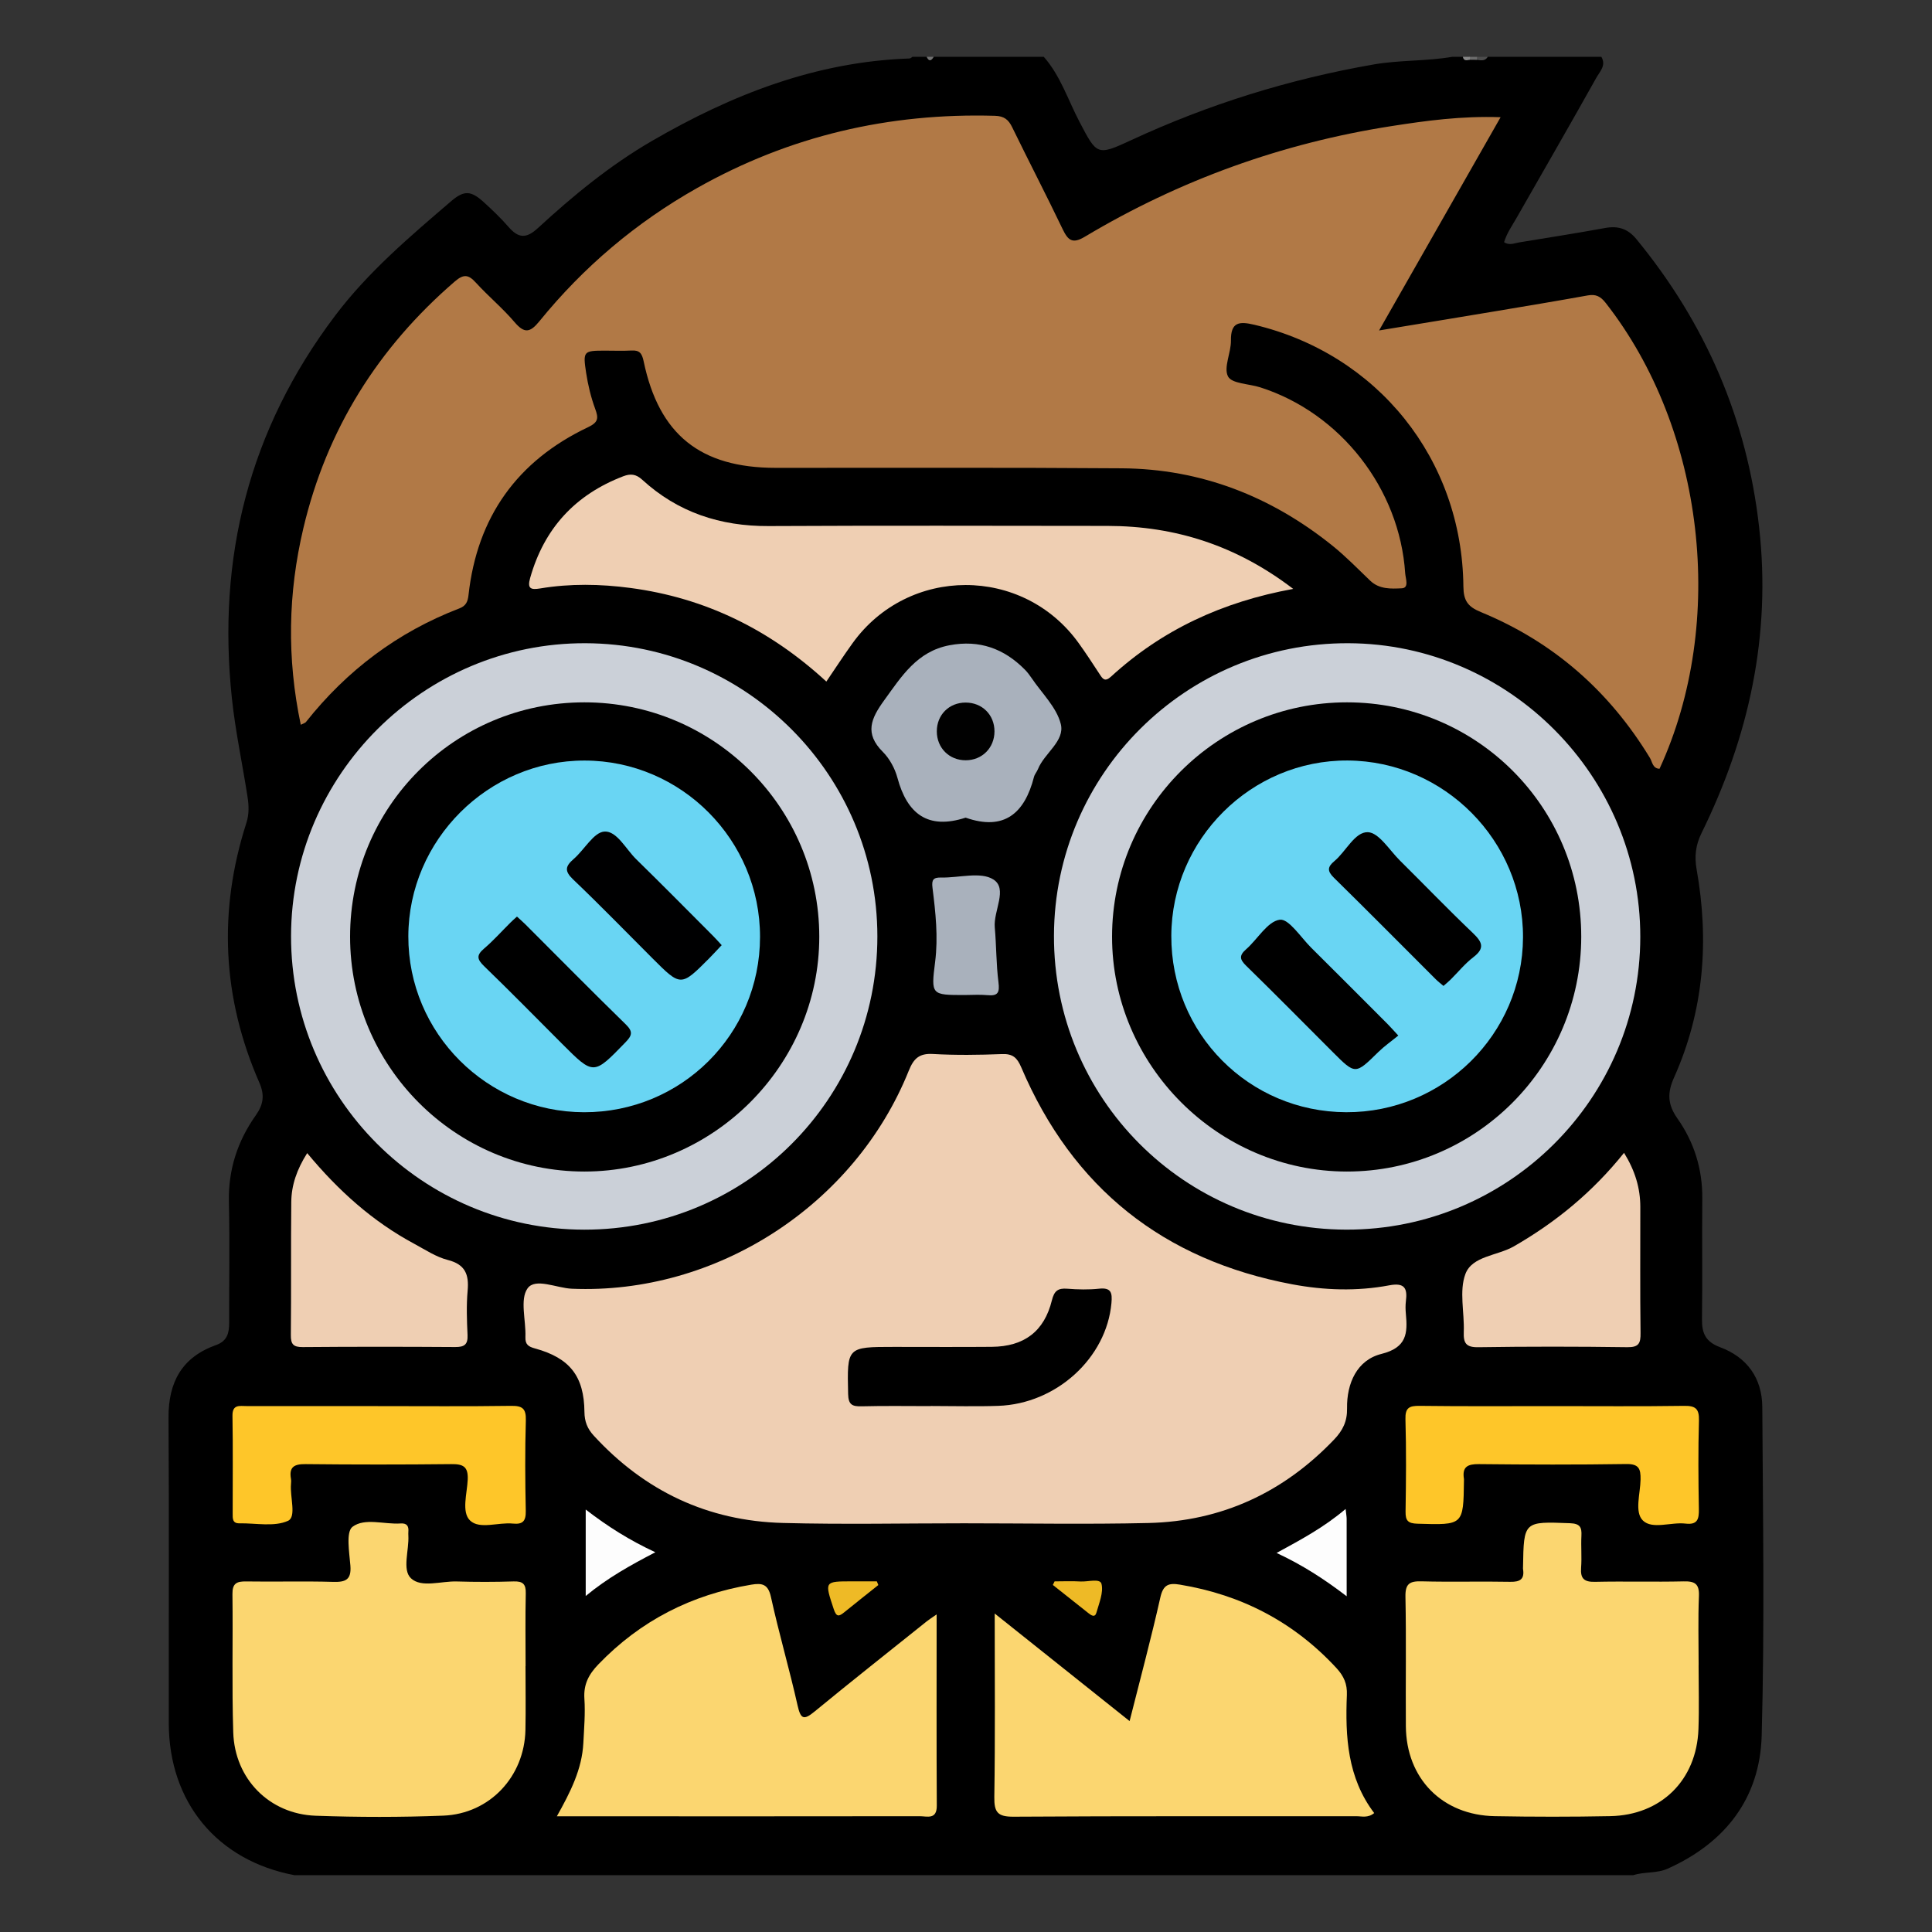 <?xml version="1.0" encoding="utf-8"?>
<!-- Generator: Adobe Illustrator 16.0.0, SVG Export Plug-In . SVG Version: 6.00 Build 0)  -->
<!DOCTYPE svg PUBLIC "-//W3C//DTD SVG 1.1//EN" "http://www.w3.org/Graphics/SVG/1.1/DTD/svg11.dtd">
<svg version="1.1" id="Layer_1" xmlns="http://www.w3.org/2000/svg" xmlns:xlink="http://www.w3.org/1999/xlink" x="0px" y="0px"
	 width="85px" height="85px" viewBox="0 0 85 85" enable-background="new 0 0 85 85" xml:space="preserve">
<rect x="0" y="0" width="85" height="85" fill="#333333" stroke="none"/>
<g>
	<path d="M63.892,2.5c0.156,0,0.312,0,0.469,0c0.1,0.107,0.232,0.073,0.354,0.081c0.096,0,0.19,0,0.286,0
		c0.152-0.02,0.321,0.052,0.453-0.081c1.667,0,3.334,0,5,0c0.223,0.379-0.07,0.648-0.224,0.925
		c-1.156,2.067-2.342,4.119-3.516,6.177c-0.191,0.336-0.421,0.653-0.54,1.054c0.228,0.155,0.455,0.043,0.668,0.008
		c1.259-0.207,2.52-0.403,3.774-0.633c0.573-0.104,1,0.029,1.376,0.486c3.04,3.699,4.866,7.906,5.402,12.676
		c0.535,4.754-0.445,9.213-2.536,13.464c-0.254,0.518-0.315,1.014-0.215,1.581c0.56,3.151,0.326,6.229-0.994,9.174
		c-0.296,0.66-0.288,1.175,0.15,1.795c0.733,1.037,1.106,2.225,1.095,3.521c-0.017,1.771,0.011,3.541-0.013,5.312
		c-0.008,0.62,0.16,0.994,0.799,1.233c1.18,0.442,1.846,1.355,1.854,2.633c0.027,4.817,0.105,9.637-0.027,14.451
		c-0.076,2.756-1.6,4.719-4.134,5.856c-0.482,0.217-1.021,0.127-1.514,0.287c-19.635,0-39.271,0-58.906,0
		c-3.402-0.644-5.523-3.207-5.527-6.692c-0.005-4.479,0.017-8.958-0.011-13.437c-0.01-1.565,0.594-2.663,2.094-3.196
		c0.491-0.174,0.575-0.533,0.574-0.983c-0.005-1.771,0.028-3.543-0.012-5.312c-0.032-1.415,0.379-2.676,1.181-3.808
		c0.341-0.481,0.397-0.896,0.159-1.439c-1.636-3.734-1.818-7.55-0.57-11.431c0.124-0.386,0.109-0.765,0.048-1.156
		c-0.223-1.44-0.532-2.869-0.686-4.319C9.544,24.531,10.96,18.9,14.741,13.892c1.459-1.934,3.285-3.476,5.101-5.035
		c0.573-0.493,0.877-0.473,1.43,0.027c0.386,0.35,0.764,0.712,1.105,1.104c0.431,0.494,0.773,0.521,1.286,0.049
		c1.552-1.429,3.181-2.769,5.016-3.834c3.512-2.039,7.21-3.488,11.329-3.63c0.048-0.002,0.093-0.038,0.134-0.072
		c0.208,0,0.417,0,0.625,0c0.104,0.099,0.208,0.099,0.312,0c1.614,0,3.229,0,4.843,0c0.736,0.833,1.064,1.894,1.568,2.854
		c0.767,1.459,0.764,1.515,2.264,0.817c3.414-1.585,6.97-2.689,10.674-3.335C61.576,2.636,62.746,2.698,63.892,2.5z"/>
	<path fill-rule="evenodd" clip-rule="evenodd" fill="#4D4D4D" d="M65.454,2.5c-0.115,0.2-0.3,0.154-0.477,0.134
		c-0.045-0.032-0.059-0.063-0.041-0.092C64.953,2.514,64.97,2.5,64.985,2.5C65.142,2.5,65.298,2.5,65.454,2.5z"/>
	<path fill-rule="evenodd" clip-rule="evenodd" fill="#6C6C6C" d="M64.985,2.5c0,0.045-0.003,0.09-0.008,0.134
		c-0.104-0.001-0.207-0.002-0.311-0.004c-0.046-0.03-0.061-0.061-0.043-0.089C64.641,2.514,64.657,2.5,64.673,2.5
		C64.777,2.5,64.882,2.5,64.985,2.5z"/>
	<path fill-rule="evenodd" clip-rule="evenodd" fill="#878787" d="M64.673,2.5c0,0.044-0.002,0.087-0.006,0.13
		c-0.129,0.021-0.27,0.067-0.307-0.13C64.465,2.5,64.569,2.5,64.673,2.5z"/>
	<path fill-rule="evenodd" clip-rule="evenodd" fill="#727272" d="M41.08,2.5c-0.104,0.18-0.208,0.224-0.312,0
		C40.871,2.5,40.975,2.5,41.08,2.5z"/>
	<path fill-rule="evenodd" clip-rule="evenodd" fill="#B17946" d="M13.233,31.887c-0.619-2.94-0.56-5.798,0.113-8.645
		c1.028-4.348,3.283-7.942,6.661-10.856c0.398-0.343,0.607-0.305,0.933,0.053c0.544,0.596,1.172,1.116,1.694,1.729
		c0.434,0.509,0.681,0.478,1.098-0.035c1.94-2.389,4.255-4.346,6.939-5.861c4.068-2.296,8.443-3.31,13.101-3.177
		c0.405,0.012,0.597,0.166,0.763,0.51c0.729,1.496,1.497,2.974,2.216,4.475c0.236,0.491,0.429,0.664,0.974,0.337
		c4.178-2.496,8.679-4.118,13.487-4.868c1.54-0.24,3.085-0.452,4.808-0.392c-1.79,3.141-3.531,6.197-5.346,9.382
		c1.825-0.301,3.508-0.576,5.188-0.857c1.333-0.223,2.666-0.445,3.996-0.685c0.354-0.063,0.561,0.044,0.785,0.33
		c4.351,5.553,5.341,14.039,2.369,20.496c-0.306-0.012-0.315-0.302-0.423-0.479c-1.788-2.942-4.255-5.107-7.438-6.415
		c-0.584-0.24-0.762-0.511-0.768-1.127c-0.055-5.603-3.78-10.229-9.199-11.514c-0.665-0.157-1.039-0.124-1.028,0.697
		c0.007,0.537-0.334,1.187-0.127,1.58c0.167,0.317,0.922,0.319,1.412,0.476c3.531,1.125,6.139,4.46,6.381,8.18
		c0.015,0.227,0.184,0.646-0.149,0.662c-0.464,0.022-0.987,0.051-1.389-0.334c-0.544-0.522-1.073-1.066-1.659-1.538
		c-2.703-2.174-5.784-3.381-9.268-3.407c-5.077-0.038-10.155-0.017-15.233-0.02c-3.309-0.002-5.132-1.459-5.806-4.686
		c-0.074-0.354-0.179-0.496-0.537-0.476c-0.389,0.022-0.781,0.004-1.171,0.005c-0.935,0.002-0.969,0.02-0.823,0.976
		c0.082,0.536,0.211,1.075,0.398,1.583c0.151,0.411,0.144,0.592-0.312,0.809c-3.115,1.479-4.882,3.948-5.261,7.387
		c-0.032,0.289-0.11,0.474-0.402,0.586c-2.713,1.041-4.952,2.728-6.753,5.002C13.429,31.806,13.37,31.817,13.233,31.887z"/>
	<path fill-rule="evenodd" clip-rule="evenodd" fill="#EFCFB3" d="M42.411,67.019c-2.655,0-5.311,0.055-7.963-0.015
		c-3.306-0.085-6.084-1.401-8.326-3.843c-0.278-0.303-0.405-0.616-0.409-1.041c-0.014-1.574-0.646-2.375-2.173-2.793
		c-0.296-0.081-0.438-0.175-0.424-0.51c0.028-0.728-0.251-1.644,0.093-2.132c0.338-0.48,1.277-0.015,1.952,0.014
		c6.341,0.266,12.438-3.661,14.822-9.594c0.213-0.529,0.455-0.768,1.058-0.734c1.012,0.058,2.03,0.044,3.043,0.004
		c0.475-0.019,0.666,0.161,0.846,0.582c2.263,5.312,6.26,8.485,11.922,9.547c1.411,0.265,2.853,0.313,4.272,0.045
		c0.679-0.128,0.803,0.134,0.729,0.704c-0.022,0.18-0.018,0.365-0.001,0.546c0.081,0.856,0.047,1.488-1.075,1.768
		c-1.074,0.267-1.53,1.29-1.512,2.393c0.011,0.576-0.191,0.977-0.568,1.372c-2.228,2.333-4.949,3.597-8.167,3.674
		C47.824,67.069,45.117,67.019,42.411,67.019z"/>
	<path fill-rule="evenodd" clip-rule="evenodd" fill="#CBD0D8" d="M59.231,54.099c-7.138-0.015-12.883-5.794-12.861-12.938
		c0.021-7.123,5.831-12.891,12.957-12.862c7.062,0.027,12.844,5.844,12.839,12.918C72.161,48.335,66.359,54.113,59.231,54.099z"/>
	<path fill-rule="evenodd" clip-rule="evenodd" fill="#CBD0D8" d="M25.703,54.1c-7.128-0.007-12.908-5.796-12.898-12.919
		c0.01-7.103,5.845-12.905,12.953-12.882c7.083,0.023,12.84,5.805,12.843,12.897C38.604,48.339,32.838,54.107,25.703,54.1z"/>
	<path fill-rule="evenodd" clip-rule="evenodd" fill="#FBD670" d="M23.12,73.302c0,0.936,0.016,1.873-0.003,2.809
		c-0.042,2.047-1.568,3.689-3.615,3.77c-1.87,0.073-3.746,0.071-5.616,0.004c-2.036-0.074-3.559-1.619-3.624-3.668
		c-0.064-2.026-0.01-4.057-0.035-6.085c-0.006-0.472,0.187-0.562,0.603-0.555c1.274,0.02,2.549-0.018,3.823,0.019
		c0.55,0.016,0.812-0.089,0.763-0.714c-0.047-0.588-0.203-1.488,0.094-1.71c0.542-0.405,1.394-0.097,2.114-0.146
		c0.286-0.02,0.365,0.123,0.342,0.374c-0.004,0.052-0.002,0.104,0,0.156c0.037,0.645-0.28,1.506,0.113,1.88
		c0.458,0.436,1.331,0.119,2.022,0.142c0.831,0.025,1.665,0.024,2.496-0.002c0.405-0.013,0.545,0.114,0.535,0.527
		c-0.024,1.065-0.008,2.133-0.008,3.199C23.122,73.302,23.121,73.302,23.12,73.302z"/>
	<path fill-rule="evenodd" clip-rule="evenodd" fill="#FBD670" d="M74.731,73.264c0,0.937,0.028,1.873-0.006,2.809
		c-0.08,2.243-1.638,3.787-3.886,3.83c-1.69,0.033-3.382,0.032-5.071,0.001c-2.315-0.042-3.9-1.654-3.916-3.961
		c-0.014-1.898,0.02-3.798-0.018-5.695c-0.011-0.571,0.184-0.69,0.709-0.676c1.3,0.035,2.601-0.005,3.901,0.021
		c0.438,0.009,0.635-0.117,0.563-0.565c-0.004-0.025-0.001-0.052,0-0.078c0.033-2.028,0.032-2.013,2.07-1.935
		c0.438,0.017,0.519,0.178,0.499,0.554c-0.024,0.467,0.021,0.938-0.014,1.403c-0.036,0.476,0.128,0.633,0.611,0.622
		c1.3-0.029,2.602,0.01,3.901-0.02c0.496-0.012,0.694,0.111,0.672,0.647c-0.042,1.013-0.013,2.028-0.013,3.043
		C74.735,73.264,74.733,73.264,74.731,73.264z"/>
	<path fill-rule="evenodd" clip-rule="evenodd" fill="#EFCFB3" d="M56.896,25.909c-3.117,0.569-5.77,1.802-8.014,3.858
		c-0.281,0.258-0.375,0.09-0.513-0.122c-0.299-0.457-0.597-0.915-0.916-1.357c-2.453-3.404-7.494-3.398-9.945,0.012
		c-0.393,0.545-0.759,1.108-1.152,1.686c-2.48-2.283-5.326-3.684-8.625-4.119c-1.321-0.175-2.647-0.198-3.965,0.022
		c-0.425,0.071-0.572,0.002-0.441-0.462c0.617-2.183,1.985-3.665,4.098-4.474c0.313-0.119,0.553-0.102,0.831,0.152
		c1.57,1.438,3.439,2.051,5.562,2.04c4.971-0.025,9.943-0.012,14.914-0.007C51.708,23.142,54.4,24.001,56.896,25.909z"/>
	<path fill-rule="evenodd" clip-rule="evenodd" fill="#FBD670" d="M43.763,70.988c2.042,1.629,3.944,3.146,5.935,4.733
		c0.475-1.884,0.952-3.657,1.354-5.448c0.127-0.562,0.374-0.636,0.86-0.556c2.712,0.448,5.015,1.646,6.887,3.672
		c0.323,0.35,0.478,0.698,0.458,1.178c-0.075,1.839,0.023,3.646,1.202,5.2c-0.279,0.229-0.546,0.138-0.787,0.139
		c-5.025,0.006-10.051-0.012-15.076,0.021c-0.704,0.005-0.86-0.193-0.85-0.869C43.787,76.435,43.763,73.809,43.763,70.988z"/>
	<path fill-rule="evenodd" clip-rule="evenodd" fill="#FBD670" d="M41.208,71.027c0,2.904-0.009,5.658,0.007,8.412
		c0.004,0.633-0.427,0.466-0.751,0.467c-4.557,0.007-9.114,0.004-13.67,0.004c-0.728,0-1.455,0-2.295,0
		c0.595-1.061,1.108-2.07,1.166-3.227c0.033-0.649,0.089-1.303,0.046-1.949c-0.042-0.63,0.192-1.07,0.616-1.51
		c1.854-1.925,4.1-3.068,6.725-3.505c0.477-0.079,0.742-0.029,0.867,0.544c0.351,1.599,0.813,3.171,1.171,4.768
		c0.137,0.61,0.273,0.661,0.75,0.268c1.628-1.339,3.283-2.645,4.928-3.962C40.866,71.258,40.974,71.19,41.208,71.027z"/>
	<path fill-rule="evenodd" clip-rule="evenodd" fill="#FEC629" d="M16.625,61.863c1.952,0,3.904,0.017,5.856-0.011
		c0.498-0.007,0.669,0.112,0.654,0.638c-0.039,1.326-0.031,2.654-0.003,3.981c0.009,0.447-0.125,0.605-0.569,0.56
		c-0.641-0.066-1.461,0.268-1.881-0.134c-0.387-0.371-0.131-1.188-0.104-1.802c0.025-0.58-0.209-0.686-0.726-0.68
		c-2.134,0.023-4.269,0.023-6.403,0c-0.499-0.006-0.74,0.119-0.648,0.647c0.013,0.075,0.008,0.156,0.001,0.233
		c-0.05,0.561,0.25,1.44-0.129,1.614c-0.604,0.276-1.417,0.099-2.142,0.111c-0.314,0.005-0.294-0.226-0.294-0.434
		c-0.001-1.432,0.015-2.863-0.009-4.294c-0.009-0.518,0.317-0.431,0.619-0.431C12.773,61.862,14.699,61.863,16.625,61.863z"/>
	<path fill-rule="evenodd" clip-rule="evenodd" fill="#FEC629" d="M68.315,61.863c1.926,0,3.853,0.017,5.777-0.011
		c0.505-0.008,0.669,0.127,0.655,0.646c-0.037,1.301-0.027,2.603-0.004,3.903c0.008,0.443-0.065,0.692-0.587,0.631
		c-0.639-0.075-1.462,0.269-1.876-0.136c-0.378-0.37-0.112-1.186-0.102-1.802c0.008-0.474-0.073-0.69-0.627-0.683
		c-2.16,0.033-4.32,0.027-6.48,0.004c-0.499-0.006-0.749,0.116-0.664,0.648c0.004,0.025,0.001,0.052,0.001,0.078
		c-0.025,1.972-0.024,1.957-2.049,1.896c-0.416-0.013-0.525-0.134-0.52-0.535c0.021-1.353,0.034-2.707-0.005-4.06
		c-0.015-0.51,0.168-0.595,0.623-0.59C64.411,61.877,66.363,61.863,68.315,61.863z"/>
	<path fill-rule="evenodd" clip-rule="evenodd" fill="#EFCFB3" d="M71.451,50.72c0.491,0.795,0.715,1.557,0.716,2.381
		c0.002,1.847-0.013,3.694,0.01,5.541c0.006,0.449-0.067,0.637-0.583,0.629c-2.185-0.03-4.37-0.032-6.555,0.001
		c-0.547,0.009-0.657-0.187-0.639-0.673c0.033-0.857-0.21-1.8,0.073-2.552c0.298-0.792,1.408-0.797,2.13-1.212
		C68.449,53.774,70.064,52.451,71.451,50.72z"/>
	<path fill-rule="evenodd" clip-rule="evenodd" fill="#EFCFB3" d="M13.515,50.732c1.364,1.646,2.883,3.012,4.717,3.994
		c0.48,0.258,0.952,0.576,1.468,0.707c0.772,0.196,0.938,0.641,0.874,1.354c-0.058,0.645-0.034,1.301-0.004,1.949
		c0.019,0.418-0.141,0.531-0.541,0.528c-2.237-0.015-4.475-0.017-6.711,0.002c-0.414,0.003-0.526-0.126-0.522-0.53
		c0.02-1.951-0.002-3.903,0.019-5.854C12.822,52.145,13.057,51.455,13.515,50.732z"/>
	<path fill-rule="evenodd" clip-rule="evenodd" fill="#A9B1BC" d="M42.484,35.973c-1.672,0.544-2.576-0.177-3-1.75
		c-0.111-0.412-0.344-0.845-0.644-1.145c-0.812-0.808-0.521-1.466,0.055-2.26c0.77-1.062,1.447-2.159,2.88-2.43
		c1.317-0.249,2.402,0.146,3.321,1.079c0.108,0.11,0.203,0.236,0.29,0.365c0.449,0.667,1.101,1.286,1.284,2.021
		c0.188,0.752-0.723,1.28-1.004,1.985c-0.048,0.119-0.145,0.224-0.176,0.346C45.082,35.782,44.177,36.569,42.484,35.973z"/>
	<path fill-rule="evenodd" clip-rule="evenodd" fill="#A9B1BC" d="M42.428,43.777c-1.452,0-1.471-0.002-1.287-1.452
		c0.14-1.099,0.02-2.183-0.115-3.265c-0.046-0.364,0.042-0.459,0.385-0.452c0.78,0.017,1.737-0.27,2.293,0.085
		c0.648,0.411-0.004,1.382,0.062,2.112c0.072,0.802,0.061,1.612,0.162,2.409c0.057,0.448-0.018,0.616-0.486,0.569
		C43.106,43.751,42.766,43.777,42.428,43.777z"/>
	<path fill-rule="evenodd" clip-rule="evenodd" fill="#FDFDFD" d="M59.202,66.388c0.025,0.235,0.044,0.334,0.045,0.432
		c0.002,1.088,0.001,2.175,0.001,3.409c-0.993-0.761-1.953-1.379-3.084-1.906C57.229,67.741,58.229,67.213,59.202,66.388z"/>
	<path fill-rule="evenodd" clip-rule="evenodd" fill="#FDFDFD" d="M25.769,66.413c0.97,0.749,1.922,1.349,3.063,1.88
		c-1.121,0.583-2.112,1.137-3.063,1.924C25.769,68.901,25.769,67.71,25.769,66.413z"/>
	<path fill-rule="evenodd" clip-rule="evenodd" fill="#EEBA26" d="M38.643,69.735c-0.5,0.399-1.003,0.796-1.501,1.2
		c-0.237,0.193-0.345,0.211-0.462-0.144c-0.404-1.225-0.422-1.218,0.834-1.218c0.354,0,0.709,0,1.063,0
		C38.6,69.628,38.622,69.682,38.643,69.735z"/>
	<path fill-rule="evenodd" clip-rule="evenodd" fill="#EEBA26" d="M46.398,69.574c0.382,0,0.766-0.018,1.146,0.005
		c0.322,0.019,0.856-0.15,0.918,0.107c0.092,0.383-0.107,0.845-0.224,1.263c-0.064,0.232-0.228,0.122-0.354,0.021
		c-0.521-0.413-1.042-0.826-1.563-1.239C46.348,69.679,46.373,69.626,46.398,69.574z"/>
	<path fill-rule="evenodd" clip-rule="evenodd" d="M40.948,61.863c-1.015,0-2.03-0.017-3.044,0.009
		c-0.413,0.01-0.579-0.072-0.59-0.541c-0.046-2.073-0.063-2.073,2.026-2.073c1.431,0,2.862,0.009,4.293-0.003
		c1.425-0.012,2.31-0.678,2.646-2.047c0.102-0.415,0.267-0.542,0.674-0.51c0.466,0.037,0.94,0.048,1.403-0.001
		c0.54-0.058,0.582,0.189,0.543,0.631c-0.215,2.412-2.419,4.438-4.984,4.524c-0.988,0.034-1.978,0.006-2.966,0.006
		C40.948,61.86,40.948,61.862,40.948,61.863z"/>
	<path fill-rule="evenodd" clip-rule="evenodd" d="M69.568,41.214c-0.004,5.698-4.633,10.333-10.314,10.329
		c-5.665-0.004-10.332-4.676-10.328-10.338c0.004-5.684,4.643-10.307,10.337-10.305C64.974,30.903,69.572,35.506,69.568,41.214z"/>
	<path fill-rule="evenodd" clip-rule="evenodd" d="M15.402,41.21c0-5.71,4.597-10.309,10.31-10.31
		c5.697-0.001,10.331,4.621,10.333,10.309c0.002,5.661-4.67,10.333-10.333,10.334C20.028,51.544,15.403,46.908,15.402,41.21z"/>
	<path fill-rule="evenodd" clip-rule="evenodd" fill="#010101" d="M42.482,30.91c0.729-0.001,1.271,0.538,1.271,1.266
		c0,0.726-0.544,1.272-1.266,1.273c-0.725,0.001-1.269-0.542-1.271-1.269C41.214,31.452,41.753,30.911,42.482,30.91z"/>
	<path fill-rule="evenodd" clip-rule="evenodd" fill="#69D5F3" d="M59.226,48.933c-4.284-0.016-7.708-3.47-7.693-7.76
		c0.014-4.256,3.521-7.74,7.763-7.714c4.248,0.027,7.728,3.54,7.71,7.783C66.988,45.498,63.497,48.949,59.226,48.933z"/>
	<path fill-rule="evenodd" clip-rule="evenodd" fill="#69D5F3" d="M25.695,48.934c-4.27-0.009-7.738-3.482-7.73-7.741
		c0.009-4.243,3.517-7.74,7.759-7.732c4.251,0.007,7.721,3.498,7.714,7.763C33.432,45.505,29.98,48.942,25.695,48.934z"/>
	<path fill-rule="evenodd" clip-rule="evenodd" d="M63.507,43.377c-0.118-0.102-0.237-0.19-0.342-0.296
		c-1.49-1.487-2.971-2.985-4.474-4.46c-0.301-0.295-0.295-0.476,0.016-0.735c0.514-0.429,0.902-1.294,1.475-1.273
		c0.484,0.018,0.949,0.792,1.408,1.246c1.071,1.061,2.117,2.148,3.208,3.188c0.413,0.394,0.546,0.666,0.023,1.066
		c-0.368,0.282-0.667,0.654-0.999,0.983C63.73,43.188,63.63,43.269,63.507,43.377z"/>
	<path fill-rule="evenodd" clip-rule="evenodd" d="M61.519,45.56c-0.322,0.264-0.622,0.473-0.88,0.726
		c-1.011,0.993-1.005,0.998-2,0.004c-1.27-1.27-2.53-2.547-3.814-3.802c-0.286-0.279-0.314-0.449-0.002-0.723
		c0.508-0.444,0.937-1.223,1.479-1.301c0.396-0.057,0.929,0.778,1.385,1.231c1.127,1.117,2.246,2.242,3.368,3.365
		C61.178,45.185,61.294,45.317,61.519,45.56z"/>
	<path fill-rule="evenodd" clip-rule="evenodd" fill="#000001" d="M31.751,41.583c-0.205,0.216-0.376,0.404-0.555,0.585
		c-1.24,1.244-1.241,1.244-2.494-0.01c-1.159-1.158-2.301-2.336-3.487-3.466c-0.389-0.371-0.344-0.582,0.024-0.9
		c0.471-0.405,0.882-1.179,1.355-1.207c0.543-0.033,0.942,0.773,1.399,1.22c1.135,1.109,2.249,2.239,3.37,3.362
		C31.489,41.293,31.607,41.428,31.751,41.583z"/>
	<path fill-rule="evenodd" clip-rule="evenodd" d="M22.745,40.326c0.141,0.13,0.258,0.231,0.368,0.34
		c1.472,1.471,2.933,2.954,4.422,4.406c0.341,0.332,0.257,0.504-0.03,0.799c-1.393,1.435-1.385,1.443-2.775,0.052
		c-1.14-1.14-2.269-2.293-3.428-3.413c-0.311-0.301-0.354-0.479-0.007-0.775c0.415-0.353,0.779-0.765,1.167-1.149
		C22.547,40.499,22.641,40.421,22.745,40.326z"/>
</g>
</svg>
